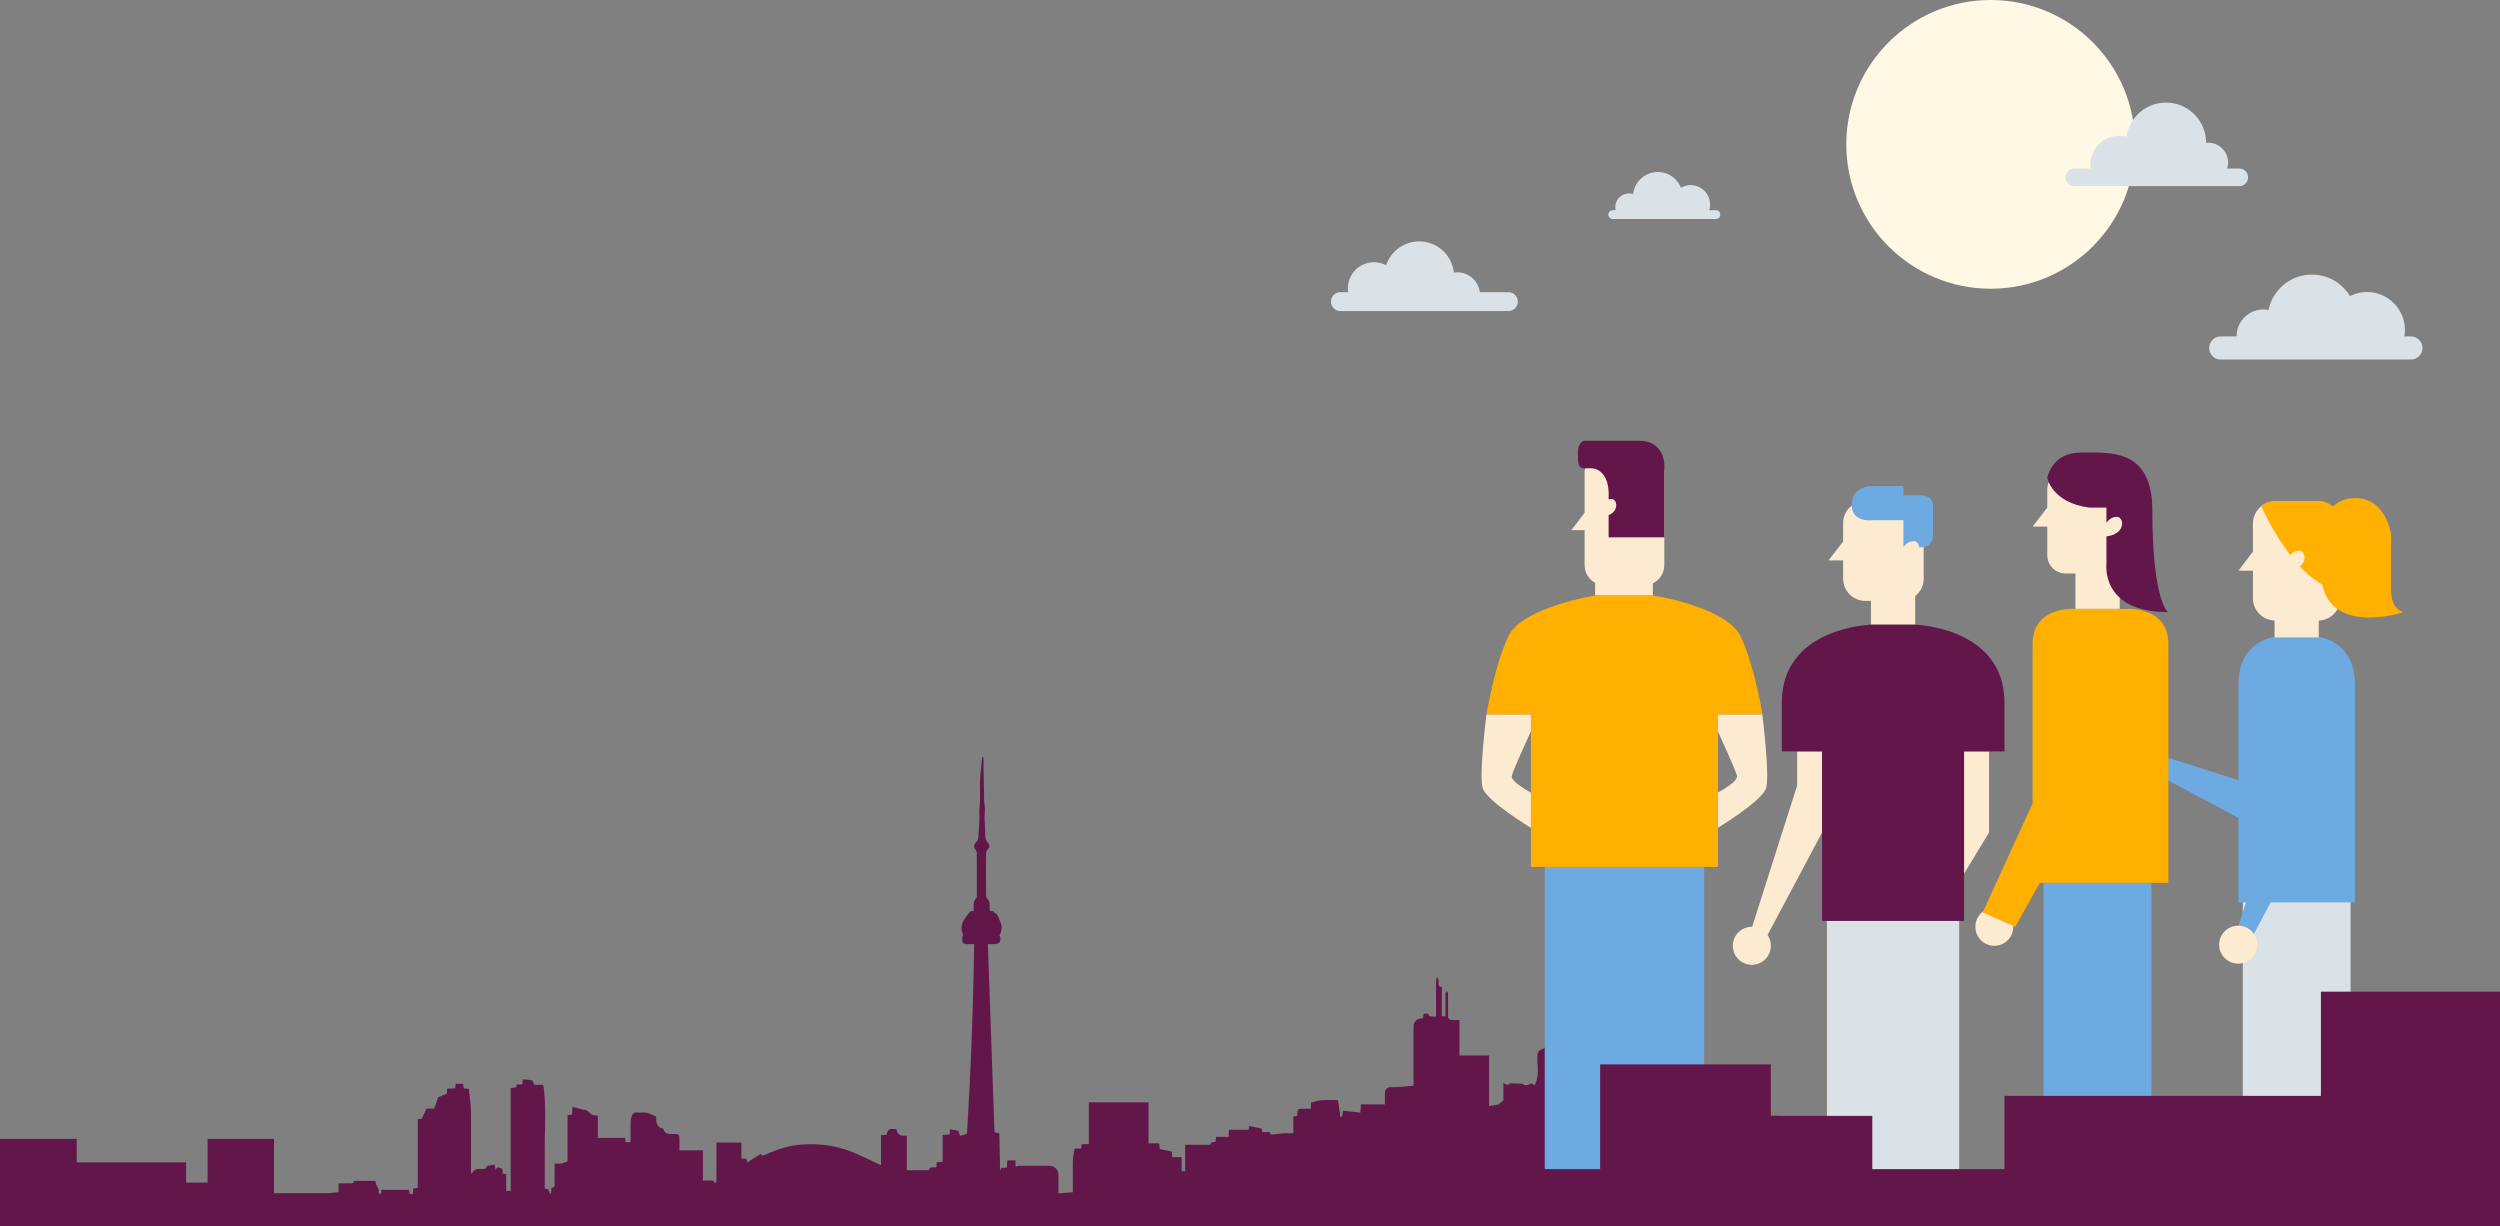 <svg xmlns="http://www.w3.org/2000/svg" height="627.91" width="1280" viewBox="0 0 1280 627.91">
  <rect x="0" y="0" width="1280" height="627.91" fill="#808080" stroke="none"/>
  <title>Community Builders</title>
  <g fill="#fdebd1" class="human">
    <path d="M761.08 438.3s-3.93 31-1.96 37.68c1.96 6.67 24.72 20.4 24.72 20.4v-18.05s-10.6-5.49-9.81-8.63c.78-3.14 9.81-22.77 9.81-22.77v-8.63h-22.76zM902.29 438.3s3.93 31 1.96 37.68c-1.96 6.67-24.72 20.4-24.72 20.4v-18.05s10.59-5.49 9.81-8.63c-.79-3.14-9.81-22.77-9.81-22.77v-8.63h22.76z" transform="translate(0 -72.532)"/>
    <path d="M841.79 304.2h-20.13c-5.69 0-10.34 4.65-10.34 10.34v20.53l-6.81 8.9h6.81v17.91c0 3.9 2.18 7.31 5.38 9.07v6.51h29.55v-6.26c3.47-1.68 5.88-5.22 5.88-9.32v-47.34c0-5.69-4.65-10.34-10.34-10.34" transform="translate(0 -72.532)"/>
  </g>

  <g fill="#fdebd1" class="human">
    <path d="M973.6 256.488h-18.59c-6.23 0-11.33 5.1-11.33 11.33v9.39l-7.45 9.73h7.45v9.39c0 6.23 5.1 11.33 11.33 11.33h2.93v12.18h22.65v-14.63c2.63-2.08 4.33-5.28 4.33-8.88v-28.51c0-6.23-5.09-11.33-11.32-11.33M1093.4 395.358c-5.3 0-9.7-4.36-9.7-9.74s4.4-9.74 9.7-9.74c5.4 0 9.8 4.36 9.8 9.74s-4.4 9.74-9.8 9.74"/>
    <path d="M901.11 558.54l31.79-59.77v-41.53h-12.76v17.47l-25.78 80.97zM1005.6 519.82l12.8-21.05v-41.53h-12.8v57.57z" transform="translate(0 -72.532)"/>
    <path d="M906.67 556.77c0 5.38-4.36 9.74-9.73 9.74-5.38 0-9.74-4.36-9.74-9.74s4.36-9.74 9.74-9.74c5.37 0 9.73 4.36 9.73 9.74" transform="translate(0 -72.532)"/>
  </g>

  <g fill="#fdebd1" class="human">
    <path d="M1082.5 346.12c5.8-2.67 4.5-8.99 1.4-8.99-.5 0-1 .06-1.4.15v-14.09c0-5.19-4.2-9.44-9.4-9.44h-15.5c-5.2 0-9.4 4.25-9.4 9.44v9.22l-7.5 9.74h7.5v14.58c0 5.19 4.2 9.43 9.4 9.43h5v18.12h22.7v-36.95h-2.8v-1.21z" transform="translate(0 -72.532)"/>
    <path d="M1030.8 547.03c0 5.38-4.3 9.74-9.7 9.74s-9.7-4.36-9.7-9.74 4.3-9.74 9.7-9.74 9.7 4.36 9.7 9.74" transform="translate(0 -72.532)"/>
  </g>

  <path fill="#dae1e7" d="M1148.3 451.96v175.95h55.2V451.96z"/>
  <path fill="#6daae2" d="M1187.2 326.128h-22.6s-18.5 1.87-18.5 24.21v49.12l-51.6-16.42-2.8 6.75 54.4 28.95v43.3h3.8l-6.5 20.53 6.7 2.87 12.5-23.4h43.1v-111.7c0-22.34-18.5-24.21-18.5-24.21"/>

  <g fill="#fdebd1" class="human">
    <path d="M1186.9 329.02h-22c-6.3 0-11.4 5.1-11.4 11.33v14.4l-7.4 9.74h7.4v14.22c0 6.12 5 11.14 11.1 11.31v8.64h22.6v-8.64c6.1-.17 11-5.19 11-11.31v-38.36c0-6.23-5.1-11.33-11.3-11.33" transform="translate(0 -72.3)"/>
    <path d="M1155.7 556.2c0 5.37-4.4 9.73-9.7 9.73-5.4 0-9.8-4.36-9.8-9.73 0-5.38 4.4-9.74 9.8-9.74 5.3 0 9.7 4.36 9.7 9.74" transform="translate(0 -72.532)"/>
  </g>

  <path fill="#fff8e4" d="M148.14 74.449c0 40.823-33.094 73.917-73.917 73.917-40.824 0-73.917-33.094-73.917-73.917S33.399.532 74.223.532c40.823 0 73.917 33.094 73.917 73.917" transform="translate(945 -.532)"/>
  <path fill="#62164a" d="M1104.7 218.49h-9.6v-2.15c0-2.29.1-4.58 0-6.87 0-.42-.5-.83-.8-1.25-.3.39-.6.76-.7 1.18-.1.71 0 1.45 0 2.17v7.64h-7.9c-.1.86-.2 1.59-.3 2.31-.2.04-.3.07-.4.1-.3-.49-.5-.97-.7-1.24-2.7.15-5.3.3-8.2.47-.5.5-1.3 1.31-2.2 2.04-.1.08-.8-.32-.9-.62-.2-.54-.2-1.17-.2-1.76-1.1 2.35-2.1 4.43-5.3 3.96.1 1.57-.8 1.72-1.9 1.55-1.5-.2-2.9-.6-4.3-.68-3.5-.2-7-.24-10.4-.42-.7-.03-1.3-.33-1.9-.57-1.6-.62-3.2-1.28-4.9-1.98-.1-.4-.2-.99-.2-1.66h-9.6c-.2.6-.3 1.17-.4 1.7-2.6.28-5.5-.98-6.1-2.51-3.6-.35-7.2-.71-10.7-1.06-.5-1.26-1.8-1.79-2.9-1.21-1.5.76-2.9 1.51-4.7 2.45v6.78c-.1.01-.2.03-.3.05-.3-.7-.6-1.41-1-2.2-1.4 0-2.9-.05-4.3.02-1.3.06-2.4 0-2.6-1.72h-18.59v-32.1c-8.02-.2-15.87-.4-23.92-.6-.04-.84-.1-2.07-.17-3.39-.58-.03-1.05-.07-1.52-.07-1.87-.01-3.74.04-5.61-.05-.3-.01-.59-.6-.86-.94-.02-.03.11-.19.19-.33.48-.05 1-.1 1.49-.16v-4.52c-.9-.08-1.65-.15-2.4-.21-.04-.99-.08-1.82-.11-2.45l-3.69-1.22c-1.72 2-4.4.06-6.62 1.2v2.99l-2.14.3v4.19c.16.07.33.11.47.21.37.26.73.54 1.1.82-.41.21-.85.66-1.22.6-1.36-.2-2.71-.54-4.04-.88-.53-.13-1.04-.59-1.53-.54-1.76.17-3.55.83-5.26.66-2.89-.29-5.39.94-8.1 1.45-.06.81-.13 1.63-.19 2.42-3.64.54-4.09.12-4.96-4.49-.68-.05-1.39-.1-2.12-.16-.13-.67-.26-1.3-.38-1.87h-15.86v5.35c-1.17.49-2.15.89-3.19 1.32-.08-.74-.15-1.37-.2-1.85-2.84-.37-5.5-.73-8.36-1.11v3.82c-.68.12-1.19.21-1.91.33v22.52c-.17 0-.34 0-.51.01v-6.33c-1.27-.08-2.26-.14-3.42-.22V185.88c0-.54.14-1.16-.06-1.61-.26-.57-.81-1.01-1.23-1.51-.39.43-.78.85-1.23 1.34-2.91-.28-2.91-.28-3.65-1.97-3.42-.24-6.89-.46-10.36-.71-1.29-.1-2.57-.3-3.86-.41-.7-.06-1.41-.01-2.34-.01v16.1c-1.06-.25-1.84-.44-2.33-.56-.49-1.95-.91-3.61-1.32-5.27-.57-.15-1.08-.28-1.65-.43 0-1.75.07-3.44-.02-5.12-.07-1.15.55-2.48-.86-3.4-.25-.16.07-1.28.22-1.93.07-.33.33-.63.51-.94-.38-.1-.77-.29-1.15-.3-1.48-.03-2.95-.01-4.38-.01-.28-3.02-.52-5.72-.79-8.42-.03-.34-.14-.95-.26-.96-1.67-.16-1.06-1.42-1.17-2.32-.12-1.02.52-2.36-1.24-2.65-.12-.02-.15-.65-.21-.99-.29-1.62-.59-3.24-.93-5.16-3.1.42-5.69.77-8.28 1.13l.21.54c-.3.85-.59 1.7-.9 2.61-.87-1.7-1.52-3.01-1.96-3.87-2.47-.57-4.52-1.04-6.66-1.53v-4.82c-.64-.12-1.19-.22-1.8-.33v-4.49c-3.25-.21-4.83-2.55-3.34-4.9.9-1.42.54-2.64.43-3.99h-3.54c0 1.22-.33 2.44.07 3.34.85 1.95 1.2 3.71-.56 5.23-.63.54-1.57.71-2.56 1.13v4.07c-.67.17-1.18.29-1.8.44v3.38h-2.21v-15.97c-4.24-.43-8.28-.83-12.29-1.23-.31 1.68-.31 1.68-2.78 2.14 0 1.58-.15 3.22.04 4.81.21 1.84-.42 2.99-2.14 3.54-1.69.54-2.02 1.67-2.13 3.4-.31 4.85 1.31 9.9-1.4 14.83-.75-.32-1.47-.63-2.19-.94-.8 1.13-2.83 1.34-3.99.41-.27-.22-.75-.22-1.14-.24-1.26-.05-2.53-.05-3.79-.08-.52-.02-1.33-.3-1.52-.07-1.09 1.31-2.11.73-3.37-.25v8.93c-1.04.88-1.71 1.44-2.57 2.17-1.28.24-2.89.53-4.77.88v-25.99h-15.18v-18.1c-1.38 0-2.57.02-3.76-.01-1.31-.03-2.09-.63-2.08-2.04.02-1.99 0-3.98 0-5.97 0-1.93.04-3.86-.03-5.79-.01-.34-.42-.66-.65-1-.22.35-.53.67-.62 1.05-.11.46-.03.96-.03 1.44v10.35h-1.86v-15.12c-1.91.29-1.64-.98-1.64-2.07 0-.43.09-.87-.02-1.26-.16-.54-.47-1.04-.71-1.55-.2.49-.55.99-.56 1.48-.05 3.98-.03 7.96-.03 11.94v6.81c-1.36-.17-3.23.03-3.49-.52-.81-1.73-1.89-.89-2.94-.91-.06.77-.12 1.42-.17 2.1-.31.06-.53.14-.77.16-2.56.2-4.15 1.85-4.15 4.33V168.43c-2.86.24-5.55.5-8.24.68-1.14.08-2.29.01-3.44.02-1.73 0-2.95 1.2-2.96 2.93-.02 1.91-.01 3.82-.01 5.92h-12.33c-.07 1.37-.14 2.54-.23 4.21-3.12-.33-6.02-.65-8.91-.96-.33 3.18-.33 3.18-1.36 3.06-.39-2.74-.78-5.47-1.18-8.2-.01-.1-.15-.18-.29-.34-.54 0-1.14-.01-1.74 0-3.47.07-6.99-.36-10.34 1.01-.41.17-.92.1-1.42.14-.05 1.11-.1 2.11-.15 3.32h-3.5c-3.31 0-3.3 0-3.45 3.31 0 .11-.09.21-.16.38-.53.08-1.09.16-1.84.27v8.6c-1.83 0-3.46-.08-5.08.02-1.92.13-3.83.42-5.75.6-.32.03-.93-.12-.94-.24-.16-1.5-1.3-.91-2.08-.99-.64-.06-1.3-.01-1.98-.01-.17-.72-.31-1.28-.44-1.82-2.12-.45-4.17-.89-6.26-1.33-.19.92-.28 1.36-.4 1.93h-10.04c-.06 1.25-.12 2.37-.18 3.67h-6.42c-.1 1-.18 1.81-.25 2.56-.9.16-2.24.2-2.28.43-.25 1.61-1.41 1.03-2.22 1.05-2.35.06-4.7.02-7.05.02h-4.01v13.57c-.65-.05-1.15-.09-1.81-.14V205h-4.85c-.07-1.13-.12-2.07-.16-2.87-2.15-.45-4.16-.87-6.21-1.31-.09-.99-.17-1.86-.26-2.89h-5.48v-20.99h-30.57v21.28c-1.41.07-2.53.13-3.67.18-.08.8-.15 1.43-.23 2.2h-3.39c-.3 2-.8 3.9-.84 5.8-.13 4.76-.04 9.52-.04 14.29v2.29c-2.56.19-4.87.35-7.37.53v-9.48c0-2.56-2.06-4.62-4.7-4.63-5.07-.02-10.13-.02-15.2.02-.65 0-1.3.29-2.07.49v-3.27h-4.23c-.06 1.32-.12 2.5-.17 3.71-1.11.05-2.06.1-2.99.15-.1.55-.18 1-.26 1.45-.28-.71-.26-1.4-.28-2.09-.12-5.7-.24-11.4-.36-16.99-1.04-.3-1.59-.46-2.48-.71-1.13-32.01-2.26-64.01-3.4-96.225 1.21 0 1.98.002 2.75 0 3.42-.01 4.4-1.54 3.21-4.557.47-.885.83-1.805.98-2.758.13-.824.23-1.749-.02-2.514-.54-1.697-1.21-3.378-2.04-4.95-.37-.691-1.27-1.099-1.92-1.636l.24-.377-2.17-.217c-.04-.572-.08-1.041-.1-1.511-.03-1.6.25-3.229-1.1-4.571-.46-.456-.73-1.308-.73-1.981-.06-7.174-.06-14.348 0-21.522 0-.622.32-1.365.74-1.839 1.29-1.465 1.25-2.31-.02-3.73-.57-.628-1.01-1.57-1.07-2.402-.22-2.82-.14-5.663-.37-8.481-.22-2.715.37-5.404-.04-8.137-.34-2.213-.24-4.496-.3-6.749-.1-3.825-.18-7.652-.24-11.478-.04-2.05-.01-4.101-.01-6.407-.57.32-.74.366-.75.428-.35 3.745-.81 7.486-1 11.24-.17 3.492-.07 6.998-.04 10.498.02 2.26-.48 4.456-.38 6.768.19 4.134-.24 8.302-.53 12.447-.06.773-.53 1.663-1.08 2.225-1.27 1.279-1.42 2.387-.39 3.79.38.522.7 1.237.71 1.865.05 7.234.03 14.469.02 21.703 0 .454.01 1.078-.26 1.333-1.18 1.106-1.46 2.44-1.36 3.958.05.829.01 1.664.01 2.549l-1.64.182c-3.1 3.642-6 7.193-3.86 11.66-.14 1.555-.51 2.717-.27 3.732.34 1.406 1.7 1.498 2.97 1.446.94-.04 1.88-.007 3.03-.007a2033.59 2033.59 0 0 1-3.68 97.105c-1.21.35-2.17.63-3.52 1.03-.33-.94-.73-2.05-.94-2.63-1.57-.27-2.85-.49-4.19-.71-.07 1.03-.12 1.79-.17 2.64-1.22.08-2.32.15-3.61.24v13.84l-3.05.16c-.06.93-.11 1.74-.16 2.49-1.41.43-3.24-.63-3.81 1.5-.02.07-.34.08-.52.08h-10.82v-17.74c-2.78.33-4.91-.17-5.26-3.21-3.83-.44-4.46-.09-5.07 2.81-.87.05-1.75.11-2.88.18v15.37c-4.42-2.05-8.64-4.08-12.92-5.97-9.48-4.16-19.39-5.45-29.68-4.36-5.96.64-11.45 2.65-16.85 5.08-.46.2-1.37.46-1.43.34-.75-1.38-1.47-.28-2.04.05-1.86 1.08-3.64 2.27-5.58 3.5-.16-.77-.28-1.32-.4-1.89-.87-.05-1.64-.1-2.59-.15v-8.19h-12.76v2.05c0 5.79.02 11.57-.02 17.36 0 .54-.4 1.08-.61 1.62-.31-.47-.63-.94-1.07-1.61h-5.23v-15.43h-12.01c0-2.16-.01-4.08 0-6 .01-1.56-.54-2.53-2.3-2.38-.72.06-1.45.01-2.17.01-2.21-.01-3.28-.8-3.85-2.73-3.92-.75-3.46-3.9-3.67-6.2-1.36-.61-2.43-1.14-3.54-1.58-.59-.24-1.24-.41-1.88-.44-1.5-.06-3.03.12-4.51-.06-1.75-.22-2.19 1.2-2.59 2.15-.49 1.22-.46 2.69-.49 4.05-.07 2.99-.02 5.99-.02 9.02h-2.56l-.34-2.16h-13.85v-11.39c-.8-.11-1.46-.15-2.09-.29-.5-.11-1.05-.23-1.42-.54-1.14-.91-2.02-2.19-3.7-2.2-.28-.01-.56-.14-.84-.21-1.61-.41-3.22-.83-4.94-1.27-.08 1.43-.15 2.71-.22 3.99-.85.07-1.49.13-2.32.21v23.64c-1.18.43-2.15.93-3.16 1.1-1.09.18-2.24.04-3.46.04 0 3.58-.06 6.89.03 10.2.03 1.28-.1 2.24-1.77 2.25v2.74c-.2.06-.4.13-.6.2-.33-.75-.67-1.5-1.02-2.3-.52-.05-1.1-.12-1.69-.18V200.3c0-10.62.83-21.27-.69-31.86-.01-.1-.14-.19-.38-.49h-4.27c-.49-.97-.7-2.1-1.19-2.24-1.48-.4-3.06-.41-4.69-.59l-.24 2.54c-1.02.05-1.96.1-2.96.15.23 2.52-1.91 1.09-3 1.93v52.54h-2.29v-8.52c-.71-.12-1.23-.2-1.79-.29-.07-.9-.12-1.73-.19-2.71-1.17.47-2.39-1.98-3.48.97-.22-1.44-.34-2.26-.44-2.89-.98.16-1.82.29-2.65.44-.45.08-1.21.1-1.29.33-.59 1.7-1.94 1.61-3.25 1.45-2.19-.26-3.7.55-4.66 2.68-.24-.67-.3-1.28-.3-1.88 0-10.19.1-20.38-.05-30.57-.05-3.78-.68-7.55-1.04-11.29-1.15-.08-1.91-.13-2.67-.18-.08-.87-.16-1.64-.23-2.37h-3.87c-.08.83-.15 1.53-.23 2.31-1.42.07-2.77.13-4.14.2-.06 1.13-.11 2.07-.14 2.52-1.92.81-3.49 1.48-4.48 1.9-.75 2.24-1.31 3.9-1.93 5.75h-3.98c-.9 1.95-1.63 3.55-2.39 5.21-.62.04-1.27.09-2.1.16v35.3c-.87.08-1.56.14-2.34.21-.05.98-.1 1.86-.15 2.81h-1.75c-.08-.78-.15-1.41-.23-2.1h-14.2l-.23 2.39c-.56-.44-1.23-.81-1.18-.97.71-2.35-1.9-3.73-1.52-6.02-3.55 0-6.92 0-10.29.01-.28 0-.79.09-.82.22-.35 1.53-1.56.98-2.47 1.01-1.73.06-3.46.02-5.37.02v4.52c-2.06.23-3.95.45-5.94.68H0v16.86h1280v-21.95h-175.3z" transform="translate(0 387.468)"/>

  <path fill="#dae1e7" d="M935.39 544.02v156.42h67.71V544.02z" transform="translate(0 -72.532)"/>
  <path fill="#6daae2" d="M1046.3 524.5v175.94h55.2V524.5zM982.57 326.07h-8.01v-4.65h-16.9s-9.6.28-9.6 9.59 10.74 7.88 10.74 7.88h15.76v13.85s1.64-3.15 5.33-3.15c1.47 0 2.54 1.4 2.67 3.15 0 0 7.17 1.11 7.17-6.62v-14.33s.86-5.72-7.16-5.72" transform="translate(0 -72.532)"/>
  <path fill="#62164a" d="M980.59 392.37h-22.65s-45.66 1.29-45.66 39.95v24.92h20.62v86.78H1005.6v-86.78h20.7v-24.92c0-38.66-45.71-39.95-45.71-39.95" transform="translate(0 -72.532)"/>
  <path fill="#ffb000" d="M891.38 398.66c-7.06-15.31-44.63-21.2-44.63-21.2H816.7s-37.57 5.89-44.63 21.2c-7.07 15.3-10.99 39.64-10.99 39.64h22.76v78.1H879.61v-78.1h22.76s-3.92-24.34-10.99-39.64" transform="translate(0 -72.532)"/>
  <path fill="#6daae2" d="M790.91 516.4v184.04h81.63V516.4z" transform="translate(0 -72.532)"/>
  <path fill="#62164a" d="M839.18 298.18h-27.86s-3.41.26-3.41 6.02c0 5.75 0 8.11 3.41 8.11 3.4 0 3.4-.03 3.4-.03s9.81-.36 8.89 15.73v.2c.45-.12.94-.2 1.48-.2 2.89 0 4.12 5.95-1.48 8.31v11.31h28.52v-37.28s0-12.17-12.95-12.17" transform="translate(0 -72.532)"/>
  <path fill="#ffb000" d="M1088.3 384.29H1062.6s-21.9-1.79-21.9 17.97v81.63l-25.6 55.85 16.7 7.3 12.6-22.53h65.8V402.26c0-19.76-21.9-17.97-21.9-17.97M1188.3 345.06s1.8-17.52 17.6-17.52c15.7 0 18.3 18.32 18.3 18.32v29.35s-.1 9.43 6.5 10.72c0 0-42.4 14.13-42.4-21.39v-19.48z" transform="translate(0 -72.532)"/>

  <path fill="#ffb000" d="M1186.9 329.02h-22c-2.8 0-5.3.98-7.2 2.6 2.1 4.57 7.4 15.36 14.9 25.06.8-.92 2.3-2.17 4.6-2.17 2.8 0 4.2 5.03.3 8 6 6.41 13 11.47 20.7 12.5v-34.66c0-6.23-5.1-11.33-11.3-11.33" transform="translate(0 -72.532)"/>
  <path fill="#62164a" d="M1102 333.8c0-31.79-21.8-29.57-36.7-29.57-14.8 0-17.1 12.96-17.1 12.96s2.3 12.68 21.4 15.22h8.9v7.88s1.7-3.16 5.4-3.16 4.9 8.88-5.4 10.03v14.1s-3.1 24.67 31.5 24.67c0 0-8-5.45-8-52.13M819.29 617.52h87.38v26.35h51.95v27.26h67.68v-37.5h162v-53.35h91.7v120.16H729.29v-29.31h90zM39.29 667.63h56v10.41h11v-22.41h34v27.95h27.12v16.86H0v-44.81h39.29z" transform="translate(0 -72.532)"/>
  <path fill="#dae1e7" d="M772.29 222.13h-14.61c-.74-5.73-5.62-10.17-11.56-10.17-.6 0-1.18.06-1.76.15-.93-8.98-8.51-15.98-17.74-15.98-7.88 0-14.56 5.12-16.92 12.22-1.86-.99-3.99-1.55-6.24-1.55-7.37 0-13.34 5.96-13.34 13.33 0 .68.07 1.34.17 2h-4c-2.66 0-4.83 2.17-4.83 4.83s2.17 4.84 4.83 4.84h86c2.66 0 4.83-2.18 4.83-4.84s-2.17-4.83-4.83-4.83M1234.3 244.78h-3.3c.2-1.07.3-2.17.3-3.3 0-10.72-8.7-19.42-19.4-19.42-3.1 0-6.1.76-8.7 2.08-4-6.59-11.2-11.01-19.5-11.01-10.9 0-20.1 7.78-22.2 18.12-.9-.16-1.7-.26-2.6-.26-7.6 0-13.8 6.18-13.8 13.79h-8.1c-3.2 0-5.9 2.67-5.9 5.93 0 3.25 2.7 5.92 5.9 5.92h97.3c3.3 0 6-2.67 6-5.92 0-3.26-2.7-5.93-6-5.93M1146.5 158.82h-6.2c.3-.95.5-1.95.5-3 0-5.66-4.6-10.25-10.3-10.25-.3 0-.7.02-1 .05v-.05c0-11.32-9.2-20.5-20.5-20.5-10.3 0-18.8 7.59-20.2 17.47-1.2-.29-2.4-.47-3.7-.47-8.2 0-14.8 6.66-14.8 14.88 0 .64 0 1.26.1 1.87h-8.4a4.5 4.5 0 0 0 0 9h84.5a4.5 4.5 0 0 0 0-9M878.52 180.14h-3.39c.27-.9.42-1.85.42-2.84 0-5.52-4.47-9.99-9.98-9.99-1.8 0-3.49.48-4.95 1.32-1.87-4.7-6.45-8.02-11.81-8.02-6.55 0-11.93 4.94-12.64 11.29-.67-.21-1.37-.32-2.1-.32a7.016 7.016 0 0 0-6.85 8.56h-1.48c-1.24 0-2.25 1.02-2.25 2.26s1.01 2.26 2.25 2.26h52.78c1.25 0 2.26-1.02 2.26-2.26s-1.01-2.26-2.26-2.26" transform="translate(0 -72.532)"/>
</svg>

